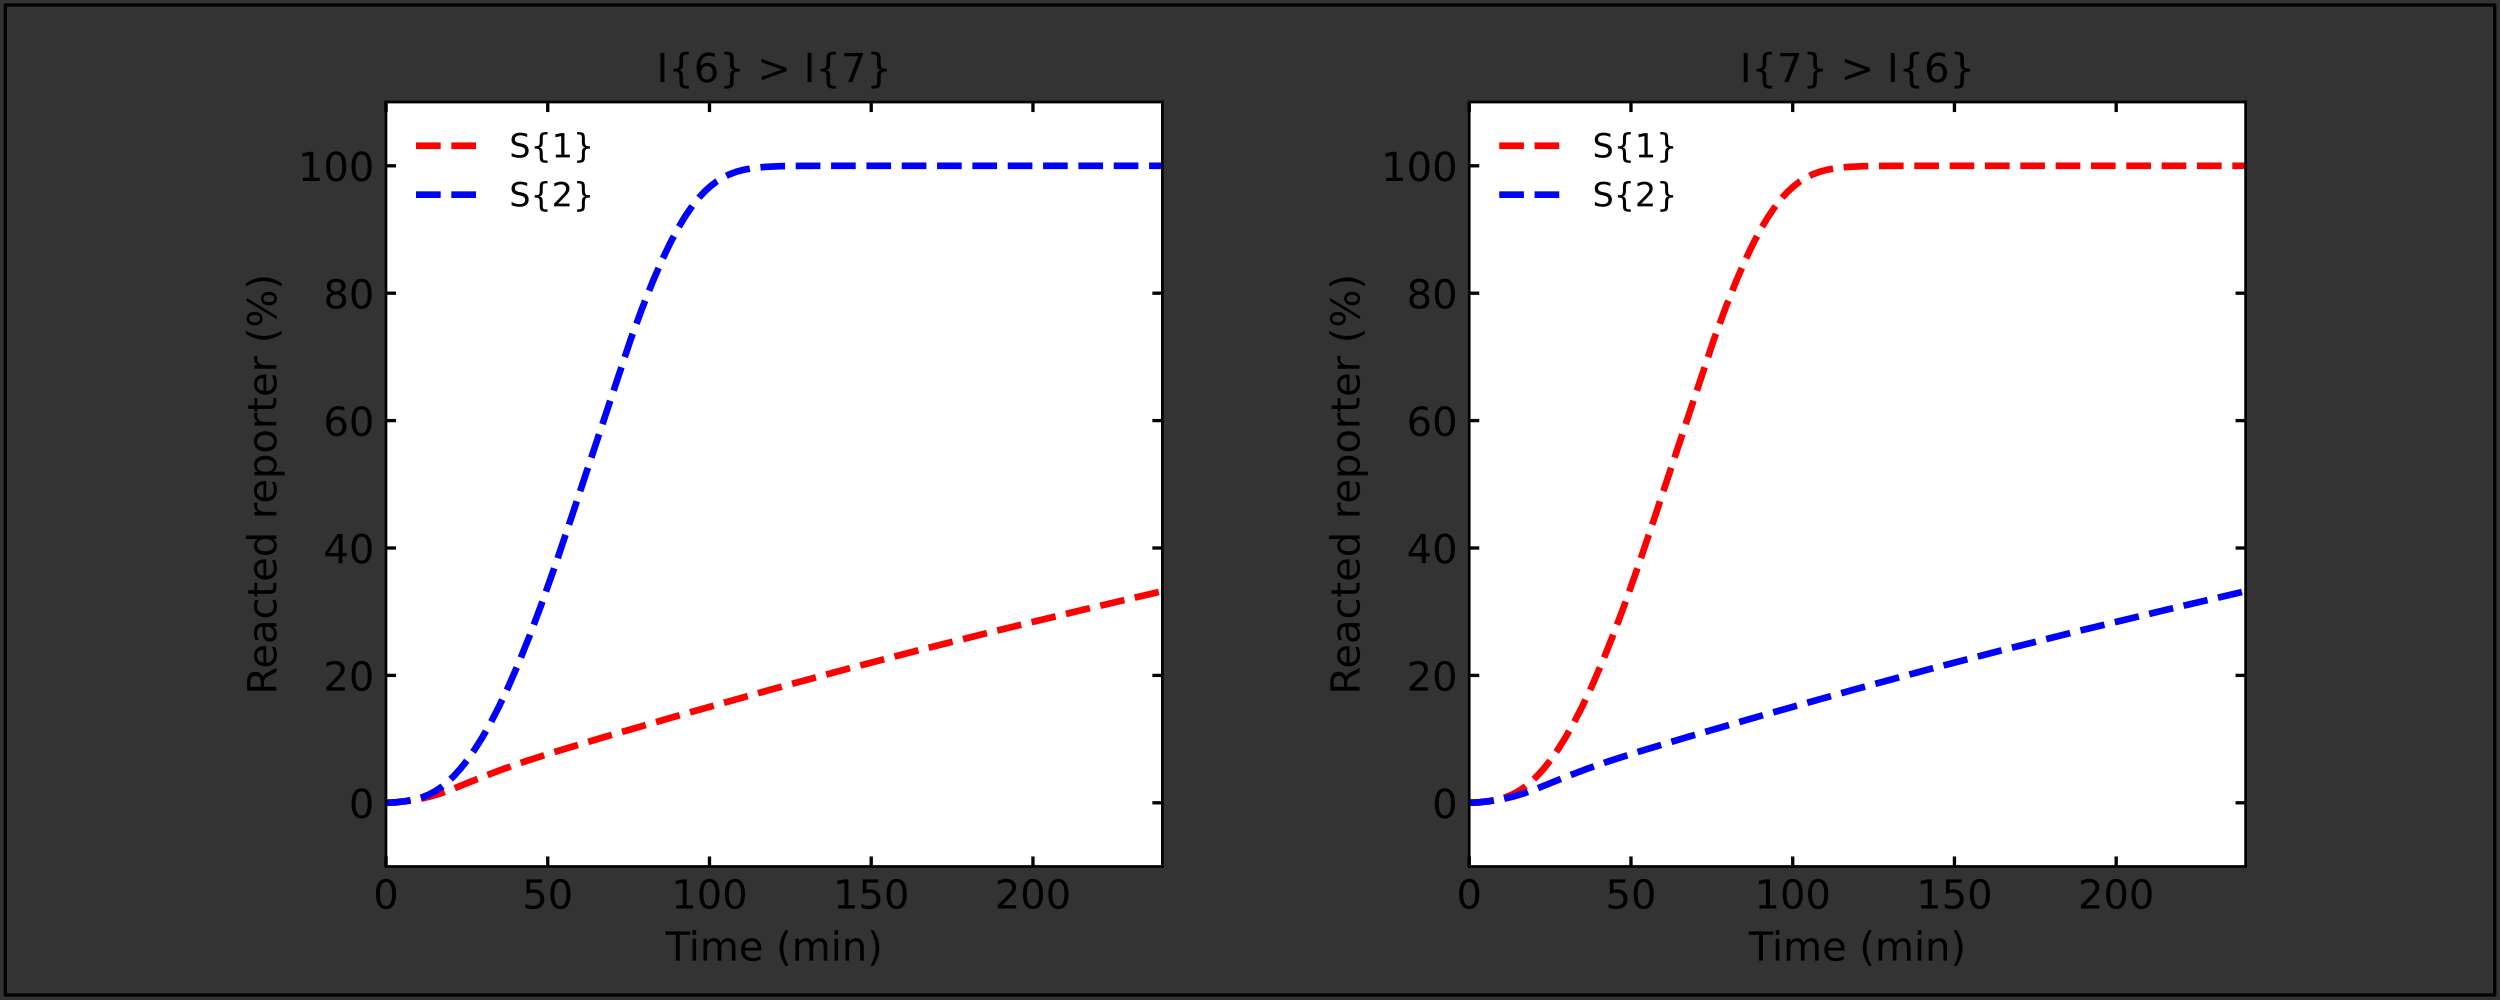 <?xml version="1.0" encoding="UTF-8" standalone="no"?>
<!-- Created with matplotlib (https://matplotlib.org/) -->

<svg
   height="300pt"
   version="1.1"
   viewBox="0 0 750 300"
   width="750pt"
   id="svg4560"
   sodipodi:docname="CG_simulations.svg"
   inkscape:version="1.2.1 (9c6d41e410, 2022-07-14)"
   xmlns:inkscape="http://www.inkscape.org/namespaces/inkscape"
   xmlns:sodipodi="http://sodipodi.sourceforge.net/DTD/sodipodi-0.dtd"
   xmlns:xlink="http://www.w3.org/1999/xlink"
   xmlns="http://www.w3.org/2000/svg"
   xmlns:svg="http://www.w3.org/2000/svg">
  <rect x="0" y="0" width="750" height="300" fill="#333333" stroke="none"/>
  <sodipodi:namedview
     id="namedview4562"
     pagecolor="#ffffff"
     bordercolor="#666666"
     borderopacity="1.0"
     inkscape:showpageshadow="2"
     inkscape:pageopacity="0.0"
     inkscape:pagecheckerboard="0"
     inkscape:deskcolor="#d1d1d1"
     inkscape:document-units="pt"
     showgrid="false"
     inkscape:zoom="0.82953558"
     inkscape:cx="597.92493"
     inkscape:cy="436.38876"
     inkscape:window-width="1920"
     inkscape:window-height="986"
     inkscape:window-x="-11"
     inkscape:window-y="-11"
     inkscape:window-maximized="1"
     inkscape:current-layer="svg4560" />
  <defs
     id="defs3751">
    <style
       type="text/css"
       id="style3749">
*{stroke-linecap:butt;stroke-linejoin:round;}
  </style>
  </defs>
  <g
     id="patch_1" />
  <g
     id="axes_1"
     transform="translate(-57,-48)"
     inkscape:export-filename="CG_simulations.png"
     inkscape:export-xdpi="600"
     inkscape:export-ydpi="600">
    <g
       id="patch_2">
      <path
         d="M 172.8,307.944 H 405.704 V 78.624 H 172.8 Z"
         style="fill:#ffffff"
         id="path3756" />
    </g>
    <g
       id="matplotlib.axis_1">
      <g
         id="xtick_1">
        <g
           id="line2d_1">
          <defs
             id="defs3760">
            <path
               d="M 0,0 V -3"
               id="mee0f368a5d"
               style="stroke:#000000" />
          </defs>
          <g
             id="g3764">
            <use
               style="stroke:#000000"
               x="172.8"
               xlink:href="#mee0f368a5d"
               y="307.944"
               id="use3762" />
          </g>
        </g>
        <g
           id="line2d_2">
          <defs
             id="defs3768">
            <path
               d="M 0,0 V 3"
               id="m95bde0c0a8"
               style="stroke:#000000" />
          </defs>
          <g
             id="g3772">
            <use
               style="stroke:#000000"
               x="172.8"
               xlink:href="#m95bde0c0a8"
               y="78.624"
               id="use3770" />
          </g>
        </g>
        <g
           id="text_1">
          <!-- 0 -->
          <defs
             id="defs3776">
            <path
               d="m 31.781,66.406 q -7.609,0 -11.453,-7.5 Q 16.5,51.422 16.5,36.375 q 0,-14.984 3.828,-22.484 3.844,-7.5 11.453,-7.5 7.672,0 11.5,7.5 3.844,7.5 3.844,22.484 0,15.047 -3.844,22.531 -3.828,7.5 -11.5,7.5 z m 0,7.812 q 12.266,0 18.734,-9.703 6.469,-9.688 6.469,-28.141 0,-18.406 -6.469,-28.109 -6.469,-9.688 -18.734,-9.688 -12.25,0 -18.719,9.688 Q 6.594,17.969 6.594,36.375 q 0,18.453 6.469,28.141 6.469,9.703 18.719,9.703 z"
               id="DejaVuSans-48" />
          </defs>
          <g
             transform="matrix(0.12,0,0,-0.12,168.982,320.562)"
             id="g3780">
            <use
               xlink:href="#DejaVuSans-48"
               id="use3778" />
          </g>
        </g>
      </g>
      <g
         id="xtick_2">
        <g
           id="line2d_3">
          <g
             id="g3786">
            <use
               style="stroke:#000000"
               x="221.322"
               xlink:href="#mee0f368a5d"
               y="307.944"
               id="use3784" />
          </g>
        </g>
        <g
           id="line2d_4">
          <g
             id="g3791">
            <use
               style="stroke:#000000"
               x="221.322"
               xlink:href="#m95bde0c0a8"
               y="78.624"
               id="use3789" />
          </g>
        </g>
        <g
           id="text_2">
          <!-- 50 -->
          <defs
             id="defs3795">
            <path
               d="m 10.797,72.906 h 38.719 v -8.312 h -29.688 V 46.734 q 2.141,0.734 4.281,1.094 2.156,0.359 4.312,0.359 Q 40.625,48.188 47.75,41.5 54.891,34.812 54.891,23.391 54.891,11.625 47.562,5.094 40.234,-1.422 26.906,-1.422 q -4.594,0 -9.359,0.781 -4.75,0.781 -9.828,2.344 V 11.625 q 4.391,-2.391 9.078,-3.562 4.688,-1.172 9.906,-1.172 8.453,0 13.375,4.438 4.938,4.438 4.938,12.062 0,7.609 -4.938,12.047 -4.922,4.453 -13.375,4.453 -3.953,0 -7.891,-0.875 -3.922,-0.875 -8.016,-2.734 z"
               id="DejaVuSans-53" />
          </defs>
          <g
             transform="matrix(0.12,0,0,-0.12,213.687,320.562)"
             id="g3801">
            <use
               xlink:href="#DejaVuSans-53"
               id="use3797" />
            <use
               x="63.623"
               xlink:href="#DejaVuSans-48"
               id="use3799" />
          </g>
        </g>
      </g>
      <g
         id="xtick_3">
        <g
           id="line2d_5">
          <g
             id="g3807">
            <use
               style="stroke:#000000"
               x="269.843"
               xlink:href="#mee0f368a5d"
               y="307.944"
               id="use3805" />
          </g>
        </g>
        <g
           id="line2d_6">
          <g
             id="g3812">
            <use
               style="stroke:#000000"
               x="269.843"
               xlink:href="#m95bde0c0a8"
               y="78.624"
               id="use3810" />
          </g>
        </g>
        <g
           id="text_3">
          <!-- 100 -->
          <defs
             id="defs3816">
            <path
               d="m 12.406,8.297 h 16.109 v 55.625 L 10.984,60.406 v 8.984 l 17.438,3.516 H 38.281 V 8.297 H 54.391 V 0 H 12.406 Z"
               id="DejaVuSans-49" />
          </defs>
          <g
             transform="matrix(0.12,0,0,-0.12,258.391,320.562)"
             id="g3824">
            <use
               xlink:href="#DejaVuSans-49"
               id="use3818" />
            <use
               x="63.623"
               xlink:href="#DejaVuSans-48"
               id="use3820" />
            <use
               x="127.246"
               xlink:href="#DejaVuSans-48"
               id="use3822" />
          </g>
        </g>
      </g>
      <g
         id="xtick_4">
        <g
           id="line2d_7">
          <g
             id="g3830">
            <use
               style="stroke:#000000"
               x="318.365"
               xlink:href="#mee0f368a5d"
               y="307.944"
               id="use3828" />
          </g>
        </g>
        <g
           id="line2d_8">
          <g
             id="g3835">
            <use
               style="stroke:#000000"
               x="318.365"
               xlink:href="#m95bde0c0a8"
               y="78.624"
               id="use3833" />
          </g>
        </g>
        <g
           id="text_4">
          <!-- 150 -->
          <g
             transform="matrix(0.12,0,0,-0.12,306.913,320.562)"
             id="g3844">
            <use
               xlink:href="#DejaVuSans-49"
               id="use3838" />
            <use
               x="63.623"
               xlink:href="#DejaVuSans-53"
               id="use3840" />
            <use
               x="127.246"
               xlink:href="#DejaVuSans-48"
               id="use3842" />
          </g>
        </g>
      </g>
      <g
         id="xtick_5">
        <g
           id="line2d_9">
          <g
             id="g3850">
            <use
               style="stroke:#000000"
               x="366.887"
               xlink:href="#mee0f368a5d"
               y="307.944"
               id="use3848" />
          </g>
        </g>
        <g
           id="line2d_10">
          <g
             id="g3855">
            <use
               style="stroke:#000000"
               x="366.887"
               xlink:href="#m95bde0c0a8"
               y="78.624"
               id="use3853" />
          </g>
        </g>
        <g
           id="text_5">
          <!-- 200 -->
          <defs
             id="defs3859">
            <path
               d="M 19.188,8.297 H 53.609 V 0 H 7.328 v 8.297 q 5.609,5.812 15.297,15.594 9.703,9.797 12.188,12.641 4.734,5.312 6.609,9 1.891,3.688 1.891,7.25 0,5.812 -4.078,9.469 -4.078,3.672 -10.625,3.672 -4.641,0 -9.797,-1.609 -5.141,-1.609 -11,-4.891 v 9.969 Q 13.766,71.781 18.938,73 q 5.188,1.219 9.484,1.219 11.328,0 18.062,-5.672 6.734,-5.656 6.734,-15.125 0,-4.5 -1.688,-8.531 Q 49.859,40.875 45.406,35.406 44.188,33.984 37.641,27.219 31.109,20.453 19.188,8.297 Z"
               id="DejaVuSans-50" />
          </defs>
          <g
             transform="matrix(0.12,0,0,-0.12,355.434,320.562)"
             id="g3867">
            <use
               xlink:href="#DejaVuSans-50"
               id="use3861" />
            <use
               x="63.623"
               xlink:href="#DejaVuSans-48"
               id="use3863" />
            <use
               x="127.246"
               xlink:href="#DejaVuSans-48"
               id="use3865" />
          </g>
        </g>
      </g>
      <g
         id="text_6">
        <!-- Time (min) -->
        <defs
           id="defs3879">
          <path
             d="M -0.297,72.906 H 61.375 v -8.312 H 35.5 V 0 H 25.594 V 64.594 H -0.297 Z"
             id="DejaVuSans-84" />
          <path
             d="M 9.422,54.688 H 18.406 V 0 H 9.422 Z m 0,21.297 H 18.406 V 64.594 H 9.422 Z"
             id="DejaVuSans-105" />
          <path
             d="M 52,44.188 Q 55.375,50.25 60.062,53.125 64.75,56 71.094,56 q 8.547,0 13.188,-5.984 4.641,-5.969 4.641,-17 V 0 h -9.031 v 32.719 q 0,7.859 -2.797,11.656 -2.781,3.812 -8.484,3.812 -6.984,0 -11.047,-4.641 -4.047,-4.625 -4.047,-12.641 V 0 h -9.031 v 32.719 q 0,7.906 -2.781,11.688 -2.781,3.781 -8.594,3.781 -6.891,0 -10.953,-4.656 -4.047,-4.656 -4.047,-12.625 V 0 h -9.031 v 54.688 h 9.031 v -8.5 q 3.078,5.031 7.375,7.422 Q 29.781,56 35.688,56 41.656,56 45.828,52.969 50,49.953 52,44.188 Z"
             id="DejaVuSans-109" />
          <path
             d="m 56.203,29.594 v -4.391 h -41.312 q 0.594,-9.281 5.594,-14.141 5,-4.859 13.938,-4.859 5.172,0 10.031,1.266 4.859,1.266 9.656,3.812 v -8.5 q -4.844,-2.047 -9.922,-3.125 -5.078,-1.078 -10.297,-1.078 -13.094,0 -20.734,7.609 -7.641,7.625 -7.641,20.625 0,13.422 7.25,21.297 Q 20.016,56 32.328,56 q 11.031,0 17.453,-7.109 6.422,-7.094 6.422,-19.297 z m -8.984,2.641 q -0.094,7.359 -4.125,11.75 -4.031,4.406 -10.672,4.406 -7.516,0 -12.031,-4.25 -4.516,-4.25 -5.203,-11.969 z"
             id="DejaVuSans-101" />
          <path
             id="DejaVuSans-32"
             d="" />
          <path
             d="M 31,75.875 Q 24.469,64.656 21.281,53.656 18.109,42.672 18.109,31.391 18.109,20.125 21.312,9.062 24.516,-2 31,-13.188 H 23.188 Q 15.875,-1.703 12.234,9.375 8.594,20.453 8.594,31.391 q 0,10.891 3.609,21.922 3.625,11.047 10.984,22.562 z"
             id="DejaVuSans-40" />
          <path
             d="M 54.891,33.016 V 0 H 45.906 v 32.719 q 0,7.766 -3.031,11.609 -3.031,3.859 -9.078,3.859 -7.281,0 -11.484,-4.641 -4.203,-4.625 -4.203,-12.641 V 0 h -9.031 v 54.688 h 9.031 v -8.5 q 3.234,4.938 7.594,7.375 4.375,2.438 10.094,2.438 9.422,0 14.25,-5.828 4.844,-5.828 4.844,-17.156 z"
             id="DejaVuSans-110" />
          <path
             d="m 8.016,75.875 h 7.812 q 7.312,-11.516 10.953,-22.562 3.641,-11.031 3.641,-21.922 0,-10.938 -3.641,-22.016 -3.641,-11.078 -10.953,-22.562 h -7.812 Q 14.5,-2 17.703,9.062 20.906,20.125 20.906,31.391 q 0,11.281 -3.203,22.266 -3.203,11 -9.688,22.219 z"
             id="DejaVuSans-41" />
        </defs>
        <g
           transform="matrix(0.12,0,0,-0.12,256.669,336.176)"
           id="g3901">
          <use
             xlink:href="#DejaVuSans-84"
             id="use3881" />
          <use
             x="57.959"
             xlink:href="#DejaVuSans-105"
             id="use3883" />
          <use
             x="85.742"
             xlink:href="#DejaVuSans-109"
             id="use3885" />
          <use
             x="183.154"
             xlink:href="#DejaVuSans-101"
             id="use3887" />
          <use
             x="244.678"
             xlink:href="#DejaVuSans-32"
             id="use3889" />
          <use
             x="276.465"
             xlink:href="#DejaVuSans-40"
             id="use3891" />
          <use
             x="315.479"
             xlink:href="#DejaVuSans-109"
             id="use3893" />
          <use
             x="412.891"
             xlink:href="#DejaVuSans-105"
             id="use3895" />
          <use
             x="440.674"
             xlink:href="#DejaVuSans-110"
             id="use3897" />
          <use
             x="504.053"
             xlink:href="#DejaVuSans-41"
             id="use3899" />
        </g>
      </g>
    </g>
    <g
       id="matplotlib.axis_2">
      <g
         id="ytick_1">
        <g
           id="line2d_11">
          <defs
             id="defs3906">
            <path
               d="M 0,0 H 3"
               id="m5702f16446"
               style="stroke:#000000" />
          </defs>
          <g
             id="g3910">
            <use
               style="stroke:#000000"
               x="172.8"
               xlink:href="#m5702f16446"
               y="288.834"
               id="use3908" />
          </g>
        </g>
        <g
           id="line2d_12">
          <defs
             id="defs3914">
            <path
               d="M 0,0 H -3"
               id="mc9dbeb5185"
               style="stroke:#000000" />
          </defs>
          <g
             id="g3918">
            <use
               style="stroke:#000000"
               x="405.704"
               xlink:href="#mc9dbeb5185"
               y="288.834"
               id="use3916" />
          </g>
        </g>
        <g
           id="text_7">
          <!-- 0 -->
          <g
             transform="matrix(0.12,0,0,-0.12,161.665,293.393)"
             id="g3923">
            <use
               xlink:href="#DejaVuSans-48"
               id="use3921" />
          </g>
        </g>
      </g>
      <g
         id="ytick_2">
        <g
           id="line2d_13">
          <g
             id="g3929">
            <use
               style="stroke:#000000"
               x="172.8"
               xlink:href="#m5702f16446"
               y="250.614"
               id="use3927" />
          </g>
        </g>
        <g
           id="line2d_14">
          <g
             id="g3934">
            <use
               style="stroke:#000000"
               x="405.704"
               xlink:href="#mc9dbeb5185"
               y="250.614"
               id="use3932" />
          </g>
        </g>
        <g
           id="text_8">
          <!-- 20 -->
          <g
             transform="matrix(0.12,0,0,-0.12,154.03,255.173)"
             id="g3941">
            <use
               xlink:href="#DejaVuSans-50"
               id="use3937" />
            <use
               x="63.623"
               xlink:href="#DejaVuSans-48"
               id="use3939" />
          </g>
        </g>
      </g>
      <g
         id="ytick_3">
        <g
           id="line2d_15">
          <g
             id="g3947">
            <use
               style="stroke:#000000"
               x="172.8"
               xlink:href="#m5702f16446"
               y="212.394"
               id="use3945" />
          </g>
        </g>
        <g
           id="line2d_16">
          <g
             id="g3952">
            <use
               style="stroke:#000000"
               x="405.704"
               xlink:href="#mc9dbeb5185"
               y="212.394"
               id="use3950" />
          </g>
        </g>
        <g
           id="text_9">
          <!-- 40 -->
          <defs
             id="defs3956">
            <path
               d="M 37.797,64.312 12.891,25.391 h 24.906 z m -2.594,8.594 h 12.406 V 25.391 h 10.406 V 17.188 H 47.609 V 0 h -9.812 V 17.188 H 4.891 v 9.516 z"
               id="DejaVuSans-52" />
          </defs>
          <g
             transform="matrix(0.12,0,0,-0.12,154.03,216.953)"
             id="g3962">
            <use
               xlink:href="#DejaVuSans-52"
               id="use3958" />
            <use
               x="63.623"
               xlink:href="#DejaVuSans-48"
               id="use3960" />
          </g>
        </g>
      </g>
      <g
         id="ytick_4">
        <g
           id="line2d_17">
          <g
             id="g3968">
            <use
               style="stroke:#000000"
               x="172.8"
               xlink:href="#m5702f16446"
               y="174.174"
               id="use3966" />
          </g>
        </g>
        <g
           id="line2d_18">
          <g
             id="g3973">
            <use
               style="stroke:#000000"
               x="405.704"
               xlink:href="#mc9dbeb5185"
               y="174.174"
               id="use3971" />
          </g>
        </g>
        <g
           id="text_10">
          <!-- 60 -->
          <defs
             id="defs3977">
            <path
               d="m 33.016,40.375 q -6.641,0 -10.531,-4.547 -3.875,-4.531 -3.875,-12.438 0,-7.859 3.875,-12.438 3.891,-4.562 10.531,-4.562 6.641,0 10.516,4.562 3.875,4.578 3.875,12.438 0,7.906 -3.875,12.438 Q 39.656,40.375 33.016,40.375 Z M 52.594,71.297 V 62.312 q -3.719,1.75 -7.5,2.672 -3.781,0.938 -7.5,0.938 -9.766,0 -14.922,-6.594 -5.141,-6.594 -5.875,-19.922 2.875,4.25 7.219,6.516 4.359,2.266 9.578,2.266 10.984,0 17.359,-6.672 6.375,-6.656 6.375,-18.125 0,-11.234 -6.641,-18.031 -6.641,-6.781 -17.672,-6.781 -12.656,0 -19.344,9.688 -6.688,9.703 -6.688,28.109 0,17.281 8.203,27.562 8.203,10.281 22.016,10.281 3.719,0 7.5,-0.734 3.781,-0.734 7.891,-2.188 z"
               id="DejaVuSans-54" />
          </defs>
          <g
             transform="matrix(0.12,0,0,-0.12,154.03,178.733)"
             id="g3983">
            <use
               xlink:href="#DejaVuSans-54"
               id="use3979" />
            <use
               x="63.623"
               xlink:href="#DejaVuSans-48"
               id="use3981" />
          </g>
        </g>
      </g>
      <g
         id="ytick_5">
        <g
           id="line2d_19">
          <g
             id="g3989">
            <use
               style="stroke:#000000"
               x="172.8"
               xlink:href="#m5702f16446"
               y="135.954"
               id="use3987" />
          </g>
        </g>
        <g
           id="line2d_20">
          <g
             id="g3994">
            <use
               style="stroke:#000000"
               x="405.704"
               xlink:href="#mc9dbeb5185"
               y="135.954"
               id="use3992" />
          </g>
        </g>
        <g
           id="text_11">
          <!-- 80 -->
          <defs
             id="defs3998">
            <path
               d="m 31.781,34.625 q -7.031,0 -11.062,-3.766 -4.016,-3.766 -4.016,-10.344 0,-6.594 4.016,-10.359 4.031,-3.766 11.062,-3.766 7.031,0 11.078,3.781 4.062,3.797 4.062,10.344 0,6.578 -4.031,10.344 Q 38.875,34.625 31.781,34.625 Z m -9.859,4.188 Q 15.578,40.375 12.031,44.719 8.5,49.078 8.5,55.328 q 0,8.734 6.219,13.812 6.234,5.078 17.062,5.078 10.891,0 17.094,-5.078 6.203,-5.078 6.203,-13.812 0,-6.25 -3.547,-10.609 Q 48,40.375 41.703,38.812 q 7.125,-1.656 11.094,-6.5 3.984,-4.828 3.984,-11.797 0,-10.609 -6.469,-16.281 -6.469,-5.656 -18.531,-5.656 -12.047,0 -18.531,5.656 -6.469,5.672 -6.469,16.281 0,6.969 4,11.797 4.016,4.844 11.141,6.5 z M 18.312,54.391 q 0,-5.656 3.531,-8.828 3.547,-3.172 9.938,-3.172 6.359,0 9.938,3.172 3.594,3.172 3.594,8.828 0,5.672 -3.594,8.844 -3.578,3.172 -9.938,3.172 -6.391,0 -9.938,-3.172 Q 18.312,60.062 18.312,54.391 Z"
               id="DejaVuSans-56" />
          </defs>
          <g
             transform="matrix(0.12,0,0,-0.12,154.03,140.513)"
             id="g4004">
            <use
               xlink:href="#DejaVuSans-56"
               id="use4000" />
            <use
               x="63.623"
               xlink:href="#DejaVuSans-48"
               id="use4002" />
          </g>
        </g>
      </g>
      <g
         id="ytick_6">
        <g
           id="line2d_21">
          <g
             id="g4010">
            <use
               style="stroke:#000000"
               x="172.8"
               xlink:href="#m5702f16446"
               y="97.734"
               id="use4008" />
          </g>
        </g>
        <g
           id="line2d_22">
          <g
             id="g4015">
            <use
               style="stroke:#000000"
               x="405.704"
               xlink:href="#mc9dbeb5185"
               y="97.734"
               id="use4013" />
          </g>
        </g>
        <g
           id="text_12">
          <!-- 100 -->
          <g
             transform="matrix(0.12,0,0,-0.12,146.395,102.293)"
             id="g4024">
            <use
               xlink:href="#DejaVuSans-49"
               id="use4018" />
            <use
               x="63.623"
               xlink:href="#DejaVuSans-48"
               id="use4020" />
            <use
               x="127.246"
               xlink:href="#DejaVuSans-48"
               id="use4022" />
          </g>
        </g>
      </g>
      <g
         id="text_13">
        <!-- Reacted reporter (%) -->
        <defs
           id="defs4037">
          <path
             d="m 44.391,34.188 q 3.172,-1.078 6.172,-4.594 3,-3.516 6.031,-9.672 L 66.609,0 H 56 l -9.312,18.703 q -3.625,7.328 -7.016,9.719 -3.391,2.391 -9.25,2.391 h -10.75 V 0 H 9.812 v 72.906 h 22.266 q 12.5,0 18.656,-5.234 6.156,-5.219 6.156,-15.766 0,-6.891 -3.203,-11.438 -3.203,-4.531 -9.297,-6.281 z m -24.719,30.609 v -25.875 h 12.406 q 7.125,0 10.766,3.297 3.641,3.297 3.641,9.688 0,6.391 -3.641,9.641 -3.641,3.25 -10.766,3.25 z"
             id="DejaVuSans-82" />
          <path
             d="m 34.281,27.484 q -10.891,0 -15.094,-2.484 -4.203,-2.484 -4.203,-8.5 0,-4.781 3.156,-7.594 3.156,-2.797 8.562,-2.797 7.484,0 12,5.297 4.516,5.297 4.516,14.078 v 2 z m 17.922,3.719 V 0 H 43.219 v 8.297 q -3.078,-4.969 -7.672,-7.344 -4.594,-2.375 -11.234,-2.375 -8.391,0 -13.359,4.719 Q 6,8.016 6,15.922 q 0,9.219 6.172,13.906 6.188,4.688 18.438,4.688 H 43.219 v 0.891 q 0,6.203 -4.078,9.594 -4.078,3.391 -11.453,3.391 -4.688,0 -9.141,-1.125 -4.438,-1.125 -8.531,-3.375 v 8.312 q 4.922,1.906 9.562,2.844 Q 24.219,56 28.609,56 q 11.875,0 17.734,-6.156 5.859,-6.141 5.859,-18.641 z"
             id="DejaVuSans-97" />
          <path
             d="M 48.781,52.594 V 44.188 q -3.812,2.109 -7.641,3.156 -3.828,1.047 -7.734,1.047 -8.75,0 -13.594,-5.547 -4.828,-5.531 -4.828,-15.547 0,-10.016 4.828,-15.562 4.844,-5.531 13.594,-5.531 3.906,0 7.734,1.047 3.828,1.047 7.641,3.156 v -8.312 q -3.766,-1.75 -7.797,-2.625 -4.016,-0.891 -8.562,-0.891 -12.359,0 -19.641,7.766 -7.266,7.766 -7.266,20.953 0,13.375 7.344,21.031 Q 20.219,56 33.016,56 q 4.141,0 8.094,-0.859 3.953,-0.844 7.672,-2.547 z"
             id="DejaVuSans-99" />
          <path
             d="M 18.312,70.219 V 54.688 h 18.5 v -6.984 h -18.5 v -29.688 q 0,-6.688 1.828,-8.594 1.828,-1.906 7.453,-1.906 H 36.812 V 0 H 27.594 Q 17.188,0 13.234,3.875 9.281,7.766 9.281,18.016 v 29.688 H 2.688 V 54.688 h 6.594 v 15.531 z"
             id="DejaVuSans-116" />
          <path
             d="m 45.406,46.391 v 29.594 h 8.984 V 0 H 45.406 v 8.203 q -2.828,-4.875 -7.156,-7.25 -4.312,-2.375 -10.375,-2.375 -9.906,0 -16.141,7.906 -6.219,7.922 -6.219,20.812 0,12.891 6.219,20.797 Q 17.969,56 27.875,56 q 6.062,0 10.375,-2.375 4.328,-2.359 7.156,-7.234 z M 14.797,27.297 q 0,-9.906 4.078,-15.547 4.078,-5.641 11.203,-5.641 7.125,0 11.219,5.641 4.109,5.641 4.109,15.547 0,9.906 -4.109,15.547 -4.094,5.641 -11.219,5.641 -7.125,0 -11.203,-5.641 -4.078,-5.641 -4.078,-15.547 z"
             id="DejaVuSans-100" />
          <path
             d="m 41.109,46.297 q -1.516,0.875 -3.297,1.281 Q 36.031,48 33.891,48 26.266,48 22.188,43.047 18.109,38.094 18.109,28.812 V 0 h -9.031 v 54.688 h 9.031 v -8.5 q 2.844,4.984 7.375,7.391 Q 30.031,56 36.531,56 q 0.922,0 2.047,-0.125 1.125,-0.109 2.484,-0.359 z"
             id="DejaVuSans-114" />
          <path
             d="m 18.109,8.203 v -29 H 9.078 V 54.688 h 9.031 v -8.297 q 2.844,4.875 7.156,7.234 Q 29.594,56 35.594,56 q 9.969,0 16.188,-7.906 6.234,-7.906 6.234,-20.797 0,-12.891 -6.234,-20.812 -6.219,-7.906 -16.188,-7.906 -6,0 -10.328,2.375 -4.312,2.375 -7.156,7.25 z M 48.688,27.297 q 0,9.906 -4.078,15.547 -4.078,5.641 -11.203,5.641 -7.141,0 -11.219,-5.641 -4.078,-5.641 -4.078,-15.547 0,-9.906 4.078,-15.547 4.078,-5.641 11.219,-5.641 7.125,0 11.203,5.641 4.078,5.641 4.078,15.547 z"
             id="DejaVuSans-112" />
          <path
             d="m 30.609,48.391 q -7.219,0 -11.422,-5.641 -4.203,-5.641 -4.203,-15.453 0,-9.812 4.172,-15.453 4.188,-5.641 11.453,-5.641 7.188,0 11.375,5.656 4.203,5.672 4.203,15.438 0,9.719 -4.203,15.406 -4.188,5.688 -11.375,5.688 z m 0,7.609 q 11.719,0 18.406,-7.625 6.703,-7.609 6.703,-21.078 0,-13.422 -6.703,-21.078 -6.688,-7.641 -18.406,-7.641 -11.766,0 -18.438,7.641 -6.656,7.656 -6.656,21.078 0,13.469 6.656,21.078 Q 18.844,56 30.609,56 Z"
             id="DejaVuSans-111" />
          <path
             d="m 72.703,32.078 q -4.25,0 -6.672,-3.609 -2.406,-3.609 -2.406,-10.062 0,-6.344 2.406,-9.984 2.422,-3.641 6.672,-3.641 4.156,0 6.562,3.641 2.422,3.641 2.422,9.984 0,6.406 -2.422,10.031 -2.406,3.641 -6.562,3.641 z m 0,6.203 q 7.719,0 12.25,-5.375 Q 89.5,27.547 89.5,18.406 q 0,-9.125 -4.562,-14.484 -4.562,-5.344 -12.234,-5.344 -7.812,0 -12.359,5.344 -4.531,5.359 -4.531,14.484 0,9.188 4.562,14.531 4.562,5.344 12.328,5.344 z M 22.312,68.016 q -4.203,0 -6.625,-3.641 -2.406,-3.625 -2.406,-9.984 0,-6.438 2.391,-10.062 2.391,-3.609 6.641,-3.609 4.25,0 6.656,3.609 2.422,3.625 2.422,10.062 0,6.297 -2.438,9.953 -2.438,3.672 -6.641,3.672 z m 44.094,6.203 h 7.812 L 28.609,-1.422 h -7.812 z m -44.094,0 q 7.719,0 12.297,-5.344 4.594,-5.344 4.594,-14.484 0,-9.219 -4.562,-14.547 -4.562,-5.328 -12.328,-5.328 -7.766,0 -12.281,5.344 -4.516,5.359 -4.516,14.531 0,9.094 4.531,14.453 4.547,5.375 12.266,5.375 z"
             id="DejaVuSans-37" />
        </defs>
        <g
           transform="matrix(0,-0.12,-0.12,0,139.899,256.382)"
           id="g4079">
          <use
             xlink:href="#DejaVuSans-82"
             id="use4039" />
          <use
             x="64.982"
             xlink:href="#DejaVuSans-101"
             id="use4041" />
          <use
             x="126.506"
             xlink:href="#DejaVuSans-97"
             id="use4043" />
          <use
             x="187.785"
             xlink:href="#DejaVuSans-99"
             id="use4045" />
          <use
             x="242.766"
             xlink:href="#DejaVuSans-116"
             id="use4047" />
          <use
             x="281.975"
             xlink:href="#DejaVuSans-101"
             id="use4049" />
          <use
             x="343.498"
             xlink:href="#DejaVuSans-100"
             id="use4051" />
          <use
             x="406.975"
             xlink:href="#DejaVuSans-32"
             id="use4053" />
          <use
             x="438.762"
             xlink:href="#DejaVuSans-114"
             id="use4055" />
          <use
             x="477.625"
             xlink:href="#DejaVuSans-101"
             id="use4057" />
          <use
             x="539.148"
             xlink:href="#DejaVuSans-112"
             id="use4059" />
          <use
             x="602.625"
             xlink:href="#DejaVuSans-111"
             id="use4061" />
          <use
             x="663.807"
             xlink:href="#DejaVuSans-114"
             id="use4063" />
          <use
             x="704.92"
             xlink:href="#DejaVuSans-116"
             id="use4065" />
          <use
             x="744.129"
             xlink:href="#DejaVuSans-101"
             id="use4067" />
          <use
             x="805.652"
             xlink:href="#DejaVuSans-114"
             id="use4069" />
          <use
             x="846.766"
             xlink:href="#DejaVuSans-32"
             id="use4071" />
          <use
             x="878.553"
             xlink:href="#DejaVuSans-40"
             id="use4073" />
          <use
             x="917.566"
             xlink:href="#DejaVuSans-37"
             id="use4075" />
          <use
             x="1012.586"
             xlink:href="#DejaVuSans-41"
             id="use4077" />
        </g>
      </g>
    </g>
    <g
       id="line2d_23">
      <path
         clip-path="url(#p72e9bdda36)"
         d="m 172.8,288.834 2.795,-0.128 3.843,-0.429 3.494,-0.589 3.144,-0.737 3.144,-0.953 3.843,-1.406 8.734,-3.543 6.288,-2.393 6.987,-2.417 9.083,-2.892 13.974,-4.198 21.66,-6.262 28.647,-8.062 22.359,-6.068 22.009,-5.741 23.407,-5.873 26.202,-6.336 23.407,-5.479 v 0"
         style="fill:none;stroke:#ff0000;stroke-width:2;stroke-dasharray:7.4, 3.2;stroke-dashoffset:0"
         id="path4083" />
    </g>
    <g
       id="line2d_24">
      <path
         clip-path="url(#p72e9bdda36)"
         d="m 172.8,288.834 2.795,-0.129 3.144,-0.361 2.795,-0.539 2.096,-0.612 2.096,-0.855 1.747,-0.933 1.747,-1.153 1.747,-1.385 2.096,-1.974 2.096,-2.316 2.096,-2.654 2.096,-2.987 2.445,-3.893 2.446,-4.324 2.445,-4.742 2.795,-5.912 3.144,-7.238 3.144,-7.814 3.494,-9.273 4.192,-11.815 4.891,-14.485 17.817,-53.521 3.494,-9.489 3.144,-7.927 2.795,-6.454 2.445,-5.114 2.446,-4.604 2.096,-3.489 2.096,-3.035 2.096,-2.622 1.747,-1.865 1.747,-1.572 1.747,-1.338 1.747,-1.096 2.096,-1.027 2.096,-0.783 2.096,-0.564 2.795,-0.501 3.494,-0.362 4.891,-0.237 7.686,-0.093 33.538,-0.013 73.365,10e-7 v 0"
         style="fill:none;stroke:#0000ff;stroke-width:2;stroke-dasharray:7.4, 3.2;stroke-dashoffset:0"
         id="path4086" />
    </g>
    <g
       id="patch_3">
      <path
         d="M 172.8,307.944 V 78.624"
         style="fill:none;stroke:#000000;stroke-width:0.8;stroke-linecap:square;stroke-linejoin:miter"
         id="path4089" />
    </g>
    <g
       id="patch_4">
      <path
         d="M 405.704,307.944 V 78.624"
         style="fill:none;stroke:#000000;stroke-width:0.8;stroke-linecap:square;stroke-linejoin:miter"
         id="path4092" />
    </g>
    <g
       id="patch_5">
      <path
         d="M 172.8,307.944 H 405.704"
         style="fill:none;stroke:#000000;stroke-width:0.8;stroke-linecap:square;stroke-linejoin:miter"
         id="path4095" />
    </g>
    <g
       id="patch_6">
      <path
         d="M 172.8,78.624 H 405.704"
         style="fill:none;stroke:#000000;stroke-width:0.8;stroke-linecap:square;stroke-linejoin:miter"
         id="path4098" />
    </g>
    <g
       id="text_14">
      <!-- I{6} &gt; I{7} -->
      <defs
         id="defs4106">
        <path
           d="m 9.812,72.906 h 9.859 V 0 H 9.812 Z"
           id="DejaVuSans-73" />
        <path
           d="m 51.125,-9.281 v -7.031 h -3.031 q -12.156,0 -16.281,3.625 -4.125,3.609 -4.125,14.391 V 13.375 q 0,7.375 -2.641,10.203 -2.641,2.844 -9.562,2.844 H 12.5 v 6.984 h 2.984 q 6.984,0 9.594,2.797 2.609,2.812 2.609,10.094 v 11.719 q 0,10.781 4.125,14.375 4.125,3.594 16.281,3.594 H 51.125 V 69 h -3.328 q -6.875,0 -8.984,-2.156 -2.094,-2.141 -2.094,-9.031 V 45.703 Q 36.719,38.031 34.5,34.562 32.281,31.109 26.906,29.891 32.328,28.562 34.516,25.094 36.719,21.625 36.719,14.016 V 1.906 q 0,-6.891 2.094,-9.031 2.109,-2.156 8.984,-2.156 z"
           id="DejaVuSans-123" />
        <path
           d="m 12.5,-9.281 h 3.422 q 6.828,0 8.906,2.109 2.078,2.094 2.078,9.078 v 12.109 q 0,7.609 2.188,11.078 2.203,3.469 7.625,4.797 -5.422,1.219 -7.625,4.672 -2.188,3.469 -2.188,11.141 V 57.812 q 0,6.938 -2.078,9.062 Q 22.75,69 15.922,69 H 12.5 v 6.984 h 3.078 q 12.156,0 16.234,-3.594 4.078,-3.594 4.078,-14.375 v -11.719 q 0,-7.281 2.625,-10.094 Q 41.156,33.406 48.094,33.406 H 51.125 v -6.984 h -3.031 q -6.938,0 -9.578,-2.844 Q 35.891,20.75 35.891,13.375 V 1.703 q 0,-10.781 -4.078,-14.391 -4.078,-3.625 -16.234,-3.625 H 12.5 Z"
           id="DejaVuSans-125" />
        <path
           d="m 10.594,49.219 v 8.891 L 73.188,35.406 V 27.297 L 10.594,4.594 v 8.891 l 50.297,17.812 z"
           id="DejaVuSans-62" />
        <path
           d="m 8.203,72.906 h 46.875 V 68.703 L 28.609,0 H 18.312 L 43.219,64.594 H 8.203 Z"
           id="DejaVuSans-55" />
      </defs>
      <g
         transform="matrix(0.12,0,0,-0.12,253.966,72.624)"
         id="g4130">
        <use
           xlink:href="#DejaVuSans-73"
           id="use4108" />
        <use
           x="29.492"
           xlink:href="#DejaVuSans-123"
           id="use4110" />
        <use
           x="93.115"
           xlink:href="#DejaVuSans-54"
           id="use4112" />
        <use
           x="156.738"
           xlink:href="#DejaVuSans-125"
           id="use4114" />
        <use
           x="220.361"
           xlink:href="#DejaVuSans-32"
           id="use4116" />
        <use
           x="252.148"
           xlink:href="#DejaVuSans-62"
           id="use4118" />
        <use
           x="335.938"
           xlink:href="#DejaVuSans-32"
           id="use4120" />
        <use
           x="367.725"
           xlink:href="#DejaVuSans-73"
           id="use4122" />
        <use
           x="397.217"
           xlink:href="#DejaVuSans-123"
           id="use4124" />
        <use
           x="460.84"
           xlink:href="#DejaVuSans-55"
           id="use4126" />
        <use
           x="524.463"
           xlink:href="#DejaVuSans-125"
           id="use4128" />
      </g>
    </g>
    <g
       id="legend_1">
      <g
         id="line2d_25">
        <path
           d="m 181.8,91.722 h 20"
           style="fill:none;stroke:#ff0000;stroke-width:2;stroke-dasharray:7.4, 3.2;stroke-dashoffset:0"
           id="path4133" />
      </g>
      <g
         id="line2d_26" />
      <g
         id="text_15">
        <!-- S{1} -->
        <defs
           id="defs4138">
          <path
             d="m 53.516,70.516 v -9.625 q -5.609,2.688 -10.594,4 -4.984,1.328 -9.625,1.328 -8.047,0 -12.422,-3.125 -4.375,-3.125 -4.375,-8.891 0,-4.844 2.906,-7.312 2.906,-2.453 11.016,-3.969 L 36.375,41.703 Q 47.406,39.594 52.656,34.297 57.906,29 57.906,20.125 q 0,-10.609 -7.109,-16.078 -7.094,-5.469 -20.812,-5.469 -5.172,0 -11.016,1.172 Q 13.141,0.922 6.891,3.219 V 13.375 q 6,-3.359 11.766,-5.078 5.766,-1.703 11.328,-1.703 8.438,0 13.031,3.312 4.594,3.328 4.594,9.484 0,5.359 -3.297,8.391 Q 41.016,30.812 33.5,32.328 L 27.484,33.5 q -11.031,2.188 -15.969,6.875 -4.922,4.688 -4.922,13.047 0,9.672 6.812,15.234 6.812,5.562 18.766,5.562 5.141,0 10.453,-0.938 5.328,-0.922 10.891,-2.766 z"
             id="DejaVuSans-83" />
        </defs>
        <g
           transform="matrix(0.1,0,0,-0.1,209.8,95.222)"
           id="g4148">
          <use
             xlink:href="#DejaVuSans-83"
             id="use4140" />
          <use
             x="63.477"
             xlink:href="#DejaVuSans-123"
             id="use4142" />
          <use
             x="127.1"
             xlink:href="#DejaVuSans-49"
             id="use4144" />
          <use
             x="190.723"
             xlink:href="#DejaVuSans-125"
             id="use4146" />
        </g>
      </g>
      <g
         id="line2d_27">
        <path
           d="m 181.8,106.401 h 20"
           style="fill:none;stroke:#0000ff;stroke-width:2;stroke-dasharray:7.4, 3.2;stroke-dashoffset:0"
           id="path4151" />
      </g>
      <g
         id="line2d_28" />
      <g
         id="text_16">
        <!-- S{2} -->
        <g
           transform="matrix(0.1,0,0,-0.1,209.8,109.901)"
           id="g4163">
          <use
             xlink:href="#DejaVuSans-83"
             id="use4155" />
          <use
             x="63.477"
             xlink:href="#DejaVuSans-123"
             id="use4157" />
          <use
             x="127.1"
             xlink:href="#DejaVuSans-50"
             id="use4159" />
          <use
             x="190.723"
             xlink:href="#DejaVuSans-125"
             id="use4161" />
        </g>
      </g>
    </g>
  </g>
  <g
     id="axes_2"
     transform="translate(-291,-48)">
    <g
       id="patch_7">
      <path
         d="M 731.77,307.944 H 964.675 V 78.624 H 731.77 Z"
         style="fill:#ffffff"
         id="path4168" />
    </g>
    <g
       id="matplotlib.axis_3">
      <g
         id="xtick_6">
        <g
           id="line2d_29">
          <g
             id="g4173">
            <use
               style="stroke:#000000"
               x="731.77"
               xlink:href="#mee0f368a5d"
               y="307.944"
               id="use4171" />
          </g>
        </g>
        <g
           id="line2d_30">
          <g
             id="g4178">
            <use
               style="stroke:#000000"
               x="731.77"
               xlink:href="#m95bde0c0a8"
               y="78.624"
               id="use4176" />
          </g>
        </g>
        <g
           id="text_17">
          <!-- 0 -->
          <g
             transform="matrix(0.12,0,0,-0.12,727.953,320.562)"
             id="g4183">
            <use
               xlink:href="#DejaVuSans-48"
               id="use4181" />
          </g>
        </g>
      </g>
      <g
         id="xtick_7">
        <g
           id="line2d_31">
          <g
             id="g4189">
            <use
               style="stroke:#000000"
               x="780.292"
               xlink:href="#mee0f368a5d"
               y="307.944"
               id="use4187" />
          </g>
        </g>
        <g
           id="line2d_32">
          <g
             id="g4194">
            <use
               style="stroke:#000000"
               x="780.292"
               xlink:href="#m95bde0c0a8"
               y="78.624"
               id="use4192" />
          </g>
        </g>
        <g
           id="text_18">
          <!-- 50 -->
          <g
             transform="matrix(0.12,0,0,-0.12,772.657,320.562)"
             id="g4201">
            <use
               xlink:href="#DejaVuSans-53"
               id="use4197" />
            <use
               x="63.623"
               xlink:href="#DejaVuSans-48"
               id="use4199" />
          </g>
        </g>
      </g>
      <g
         id="xtick_8">
        <g
           id="line2d_33">
          <g
             id="g4207">
            <use
               style="stroke:#000000"
               x="828.814"
               xlink:href="#mee0f368a5d"
               y="307.944"
               id="use4205" />
          </g>
        </g>
        <g
           id="line2d_34">
          <g
             id="g4212">
            <use
               style="stroke:#000000"
               x="828.814"
               xlink:href="#m95bde0c0a8"
               y="78.624"
               id="use4210" />
          </g>
        </g>
        <g
           id="text_19">
          <!-- 100 -->
          <g
             transform="matrix(0.12,0,0,-0.12,817.361,320.562)"
             id="g4221">
            <use
               xlink:href="#DejaVuSans-49"
               id="use4215" />
            <use
               x="63.623"
               xlink:href="#DejaVuSans-48"
               id="use4217" />
            <use
               x="127.246"
               xlink:href="#DejaVuSans-48"
               id="use4219" />
          </g>
        </g>
      </g>
      <g
         id="xtick_9">
        <g
           id="line2d_35">
          <g
             id="g4227">
            <use
               style="stroke:#000000"
               x="877.336"
               xlink:href="#mee0f368a5d"
               y="307.944"
               id="use4225" />
          </g>
        </g>
        <g
           id="line2d_36">
          <g
             id="g4232">
            <use
               style="stroke:#000000"
               x="877.336"
               xlink:href="#m95bde0c0a8"
               y="78.624"
               id="use4230" />
          </g>
        </g>
        <g
           id="text_20">
          <!-- 150 -->
          <g
             transform="matrix(0.12,0,0,-0.12,865.883,320.562)"
             id="g4241">
            <use
               xlink:href="#DejaVuSans-49"
               id="use4235" />
            <use
               x="63.623"
               xlink:href="#DejaVuSans-53"
               id="use4237" />
            <use
               x="127.246"
               xlink:href="#DejaVuSans-48"
               id="use4239" />
          </g>
        </g>
      </g>
      <g
         id="xtick_10">
        <g
           id="line2d_37">
          <g
             id="g4247">
            <use
               style="stroke:#000000"
               x="925.857"
               xlink:href="#mee0f368a5d"
               y="307.944"
               id="use4245" />
          </g>
        </g>
        <g
           id="line2d_38">
          <g
             id="g4252">
            <use
               style="stroke:#000000"
               x="925.857"
               xlink:href="#m95bde0c0a8"
               y="78.624"
               id="use4250" />
          </g>
        </g>
        <g
           id="text_21">
          <!-- 200 -->
          <g
             transform="matrix(0.12,0,0,-0.12,914.405,320.562)"
             id="g4261">
            <use
               xlink:href="#DejaVuSans-50"
               id="use4255" />
            <use
               x="63.623"
               xlink:href="#DejaVuSans-48"
               id="use4257" />
            <use
               x="127.246"
               xlink:href="#DejaVuSans-48"
               id="use4259" />
          </g>
        </g>
      </g>
      <g
         id="text_22">
        <!-- Time (min) -->
        <g
           transform="matrix(0.12,0,0,-0.12,815.64,336.176)"
           id="g4285">
          <use
             xlink:href="#DejaVuSans-84"
             id="use4265" />
          <use
             x="57.959"
             xlink:href="#DejaVuSans-105"
             id="use4267" />
          <use
             x="85.742"
             xlink:href="#DejaVuSans-109"
             id="use4269" />
          <use
             x="183.154"
             xlink:href="#DejaVuSans-101"
             id="use4271" />
          <use
             x="244.678"
             xlink:href="#DejaVuSans-32"
             id="use4273" />
          <use
             x="276.465"
             xlink:href="#DejaVuSans-40"
             id="use4275" />
          <use
             x="315.479"
             xlink:href="#DejaVuSans-109"
             id="use4277" />
          <use
             x="412.891"
             xlink:href="#DejaVuSans-105"
             id="use4279" />
          <use
             x="440.674"
             xlink:href="#DejaVuSans-110"
             id="use4281" />
          <use
             x="504.053"
             xlink:href="#DejaVuSans-41"
             id="use4283" />
        </g>
      </g>
    </g>
    <g
       id="matplotlib.axis_4">
      <g
         id="ytick_7">
        <g
           id="line2d_39">
          <g
             id="g4291">
            <use
               style="stroke:#000000"
               x="731.77"
               xlink:href="#m5702f16446"
               y="288.834"
               id="use4289" />
          </g>
        </g>
        <g
           id="line2d_40">
          <g
             id="g4296">
            <use
               style="stroke:#000000"
               x="964.675"
               xlink:href="#mc9dbeb5185"
               y="288.834"
               id="use4294" />
          </g>
        </g>
        <g
           id="text_23">
          <!-- 0 -->
          <g
             transform="matrix(0.12,0,0,-0.12,720.635,293.393)"
             id="g4301">
            <use
               xlink:href="#DejaVuSans-48"
               id="use4299" />
          </g>
        </g>
      </g>
      <g
         id="ytick_8">
        <g
           id="line2d_41">
          <g
             id="g4307">
            <use
               style="stroke:#000000"
               x="731.77"
               xlink:href="#m5702f16446"
               y="250.614"
               id="use4305" />
          </g>
        </g>
        <g
           id="line2d_42">
          <g
             id="g4312">
            <use
               style="stroke:#000000"
               x="964.675"
               xlink:href="#mc9dbeb5185"
               y="250.614"
               id="use4310" />
          </g>
        </g>
        <g
           id="text_24">
          <!-- 20 -->
          <g
             transform="matrix(0.12,0,0,-0.12,713,255.173)"
             id="g4319">
            <use
               xlink:href="#DejaVuSans-50"
               id="use4315" />
            <use
               x="63.623"
               xlink:href="#DejaVuSans-48"
               id="use4317" />
          </g>
        </g>
      </g>
      <g
         id="ytick_9">
        <g
           id="line2d_43">
          <g
             id="g4325">
            <use
               style="stroke:#000000"
               x="731.77"
               xlink:href="#m5702f16446"
               y="212.394"
               id="use4323" />
          </g>
        </g>
        <g
           id="line2d_44">
          <g
             id="g4330">
            <use
               style="stroke:#000000"
               x="964.675"
               xlink:href="#mc9dbeb5185"
               y="212.394"
               id="use4328" />
          </g>
        </g>
        <g
           id="text_25">
          <!-- 40 -->
          <g
             transform="matrix(0.12,0,0,-0.12,713,216.953)"
             id="g4337">
            <use
               xlink:href="#DejaVuSans-52"
               id="use4333" />
            <use
               x="63.623"
               xlink:href="#DejaVuSans-48"
               id="use4335" />
          </g>
        </g>
      </g>
      <g
         id="ytick_10">
        <g
           id="line2d_45">
          <g
             id="g4343">
            <use
               style="stroke:#000000"
               x="731.77"
               xlink:href="#m5702f16446"
               y="174.174"
               id="use4341" />
          </g>
        </g>
        <g
           id="line2d_46">
          <g
             id="g4348">
            <use
               style="stroke:#000000"
               x="964.675"
               xlink:href="#mc9dbeb5185"
               y="174.174"
               id="use4346" />
          </g>
        </g>
        <g
           id="text_26">
          <!-- 60 -->
          <g
             transform="matrix(0.12,0,0,-0.12,713,178.733)"
             id="g4355">
            <use
               xlink:href="#DejaVuSans-54"
               id="use4351" />
            <use
               x="63.623"
               xlink:href="#DejaVuSans-48"
               id="use4353" />
          </g>
        </g>
      </g>
      <g
         id="ytick_11">
        <g
           id="line2d_47">
          <g
             id="g4361">
            <use
               style="stroke:#000000"
               x="731.77"
               xlink:href="#m5702f16446"
               y="135.954"
               id="use4359" />
          </g>
        </g>
        <g
           id="line2d_48">
          <g
             id="g4366">
            <use
               style="stroke:#000000"
               x="964.675"
               xlink:href="#mc9dbeb5185"
               y="135.954"
               id="use4364" />
          </g>
        </g>
        <g
           id="text_27">
          <!-- 80 -->
          <g
             transform="matrix(0.12,0,0,-0.12,713,140.513)"
             id="g4373">
            <use
               xlink:href="#DejaVuSans-56"
               id="use4369" />
            <use
               x="63.623"
               xlink:href="#DejaVuSans-48"
               id="use4371" />
          </g>
        </g>
      </g>
      <g
         id="ytick_12">
        <g
           id="line2d_49">
          <g
             id="g4379">
            <use
               style="stroke:#000000"
               x="731.77"
               xlink:href="#m5702f16446"
               y="97.734"
               id="use4377" />
          </g>
        </g>
        <g
           id="line2d_50">
          <g
             id="g4384">
            <use
               style="stroke:#000000"
               x="964.675"
               xlink:href="#mc9dbeb5185"
               y="97.734"
               id="use4382" />
          </g>
        </g>
        <g
           id="text_28">
          <!-- 100 -->
          <g
             transform="matrix(0.12,0,0,-0.12,705.365,102.293)"
             id="g4393">
            <use
               xlink:href="#DejaVuSans-49"
               id="use4387" />
            <use
               x="63.623"
               xlink:href="#DejaVuSans-48"
               id="use4389" />
            <use
               x="127.246"
               xlink:href="#DejaVuSans-48"
               id="use4391" />
          </g>
        </g>
      </g>
      <g
         id="text_29">
        <!-- Reacted reporter (%) -->
        <g
           transform="matrix(0,-0.12,-0.12,0,698.87,256.382)"
           id="g4437">
          <use
             xlink:href="#DejaVuSans-82"
             id="use4397" />
          <use
             x="64.982"
             xlink:href="#DejaVuSans-101"
             id="use4399" />
          <use
             x="126.506"
             xlink:href="#DejaVuSans-97"
             id="use4401" />
          <use
             x="187.785"
             xlink:href="#DejaVuSans-99"
             id="use4403" />
          <use
             x="242.766"
             xlink:href="#DejaVuSans-116"
             id="use4405" />
          <use
             x="281.975"
             xlink:href="#DejaVuSans-101"
             id="use4407" />
          <use
             x="343.498"
             xlink:href="#DejaVuSans-100"
             id="use4409" />
          <use
             x="406.975"
             xlink:href="#DejaVuSans-32"
             id="use4411" />
          <use
             x="438.762"
             xlink:href="#DejaVuSans-114"
             id="use4413" />
          <use
             x="477.625"
             xlink:href="#DejaVuSans-101"
             id="use4415" />
          <use
             x="539.148"
             xlink:href="#DejaVuSans-112"
             id="use4417" />
          <use
             x="602.625"
             xlink:href="#DejaVuSans-111"
             id="use4419" />
          <use
             x="663.807"
             xlink:href="#DejaVuSans-114"
             id="use4421" />
          <use
             x="704.92"
             xlink:href="#DejaVuSans-116"
             id="use4423" />
          <use
             x="744.129"
             xlink:href="#DejaVuSans-101"
             id="use4425" />
          <use
             x="805.652"
             xlink:href="#DejaVuSans-114"
             id="use4427" />
          <use
             x="846.766"
             xlink:href="#DejaVuSans-32"
             id="use4429" />
          <use
             x="878.553"
             xlink:href="#DejaVuSans-40"
             id="use4431" />
          <use
             x="917.566"
             xlink:href="#DejaVuSans-37"
             id="use4433" />
          <use
             x="1012.586"
             xlink:href="#DejaVuSans-41"
             id="use4435" />
        </g>
      </g>
    </g>
    <g
       id="line2d_51">
      <path
         clip-path="url(#pa727ec09ea)"
         d="m 731.77,288.834 2.795,-0.129 3.144,-0.361 2.795,-0.539 2.096,-0.612 2.096,-0.855 1.747,-0.933 1.747,-1.153 1.747,-1.385 2.096,-1.974 2.096,-2.316 2.096,-2.654 2.096,-2.987 2.446,-3.893 2.445,-4.324 2.446,-4.742 2.795,-5.912 3.144,-7.238 3.144,-7.814 3.494,-9.273 4.192,-11.815 4.891,-14.485 17.817,-53.521 3.494,-9.489 3.144,-7.927 2.795,-6.454 2.446,-5.114 2.445,-4.604 2.096,-3.489 2.096,-3.035 2.096,-2.622 1.747,-1.865 1.747,-1.572 1.747,-1.338 1.747,-1.096 2.096,-1.027 2.096,-0.783 2.096,-0.564 2.795,-0.501 3.494,-0.362 4.891,-0.237 7.686,-0.093 33.538,-0.013 73.365,10e-7 v 0"
         style="fill:none;stroke:#ff0000;stroke-width:2;stroke-dasharray:7.4, 3.2;stroke-dashoffset:0"
         id="path4441" />
    </g>
    <g
       id="line2d_52">
      <path
         clip-path="url(#pa727ec09ea)"
         d="m 731.77,288.834 2.795,-0.128 3.843,-0.429 3.494,-0.589 3.144,-0.737 3.144,-0.953 3.843,-1.406 8.734,-3.543 6.288,-2.393 6.987,-2.417 9.083,-2.892 13.974,-4.198 21.66,-6.262 28.647,-8.062 22.359,-6.068 22.009,-5.741 23.407,-5.873 26.202,-6.336 23.407,-5.479 v 0"
         style="fill:none;stroke:#0000ff;stroke-width:2;stroke-dasharray:7.4, 3.2;stroke-dashoffset:0"
         id="path4444" />
    </g>
    <g
       id="patch_8">
      <path
         d="M 731.77,307.944 V 78.624"
         style="fill:none;stroke:#000000;stroke-width:0.8;stroke-linecap:square;stroke-linejoin:miter"
         id="path4447" />
    </g>
    <g
       id="patch_9">
      <path
         d="M 964.675,307.944 V 78.624"
         style="fill:none;stroke:#000000;stroke-width:0.8;stroke-linecap:square;stroke-linejoin:miter"
         id="path4450" />
    </g>
    <g
       id="patch_10">
      <path
         d="M 731.77,307.944 H 964.675"
         style="fill:none;stroke:#000000;stroke-width:0.8;stroke-linecap:square;stroke-linejoin:miter"
         id="path4453" />
    </g>
    <g
       id="patch_11">
      <path
         d="M 731.77,78.624 H 964.675"
         style="fill:none;stroke:#000000;stroke-width:0.8;stroke-linecap:square;stroke-linejoin:miter"
         id="path4456" />
    </g>
    <g
       id="text_30">
      <!-- I{7} &gt; I{6} -->
      <g
         transform="matrix(0.12,0,0,-0.12,812.936,72.624)"
         id="g4481">
        <use
           xlink:href="#DejaVuSans-73"
           id="use4459" />
        <use
           x="29.492"
           xlink:href="#DejaVuSans-123"
           id="use4461" />
        <use
           x="93.115"
           xlink:href="#DejaVuSans-55"
           id="use4463" />
        <use
           x="156.738"
           xlink:href="#DejaVuSans-125"
           id="use4465" />
        <use
           x="220.361"
           xlink:href="#DejaVuSans-32"
           id="use4467" />
        <use
           x="252.148"
           xlink:href="#DejaVuSans-62"
           id="use4469" />
        <use
           x="335.938"
           xlink:href="#DejaVuSans-32"
           id="use4471" />
        <use
           x="367.725"
           xlink:href="#DejaVuSans-73"
           id="use4473" />
        <use
           x="397.217"
           xlink:href="#DejaVuSans-123"
           id="use4475" />
        <use
           x="460.84"
           xlink:href="#DejaVuSans-54"
           id="use4477" />
        <use
           x="524.463"
           xlink:href="#DejaVuSans-125"
           id="use4479" />
      </g>
    </g>
    <g
       id="legend_2">
      <g
         id="line2d_53">
        <path
           d="m 740.77,91.722 h 20"
           style="fill:none;stroke:#ff0000;stroke-width:2;stroke-dasharray:7.4, 3.2;stroke-dashoffset:0"
           id="path4484" />
      </g>
      <g
         id="line2d_54" />
      <g
         id="text_31">
        <!-- S{1} -->
        <g
           transform="matrix(0.1,0,0,-0.1,768.77,95.222)"
           id="g4496">
          <use
             xlink:href="#DejaVuSans-83"
             id="use4488" />
          <use
             x="63.477"
             xlink:href="#DejaVuSans-123"
             id="use4490" />
          <use
             x="127.1"
             xlink:href="#DejaVuSans-49"
             id="use4492" />
          <use
             x="190.723"
             xlink:href="#DejaVuSans-125"
             id="use4494" />
        </g>
      </g>
      <g
         id="line2d_55">
        <path
           d="m 740.77,106.401 h 20"
           style="fill:none;stroke:#0000ff;stroke-width:2;stroke-dasharray:7.4, 3.2;stroke-dashoffset:0"
           id="path4499" />
      </g>
      <g
         id="line2d_56" />
      <g
         id="text_32">
        <!-- S{2} -->
        <g
           transform="matrix(0.1,0,0,-0.1,768.77,109.901)"
           id="g4511">
          <use
             xlink:href="#DejaVuSans-83"
             id="use4503" />
          <use
             x="63.477"
             xlink:href="#DejaVuSans-123"
             id="use4505" />
          <use
             x="127.1"
             xlink:href="#DejaVuSans-50"
             id="use4507" />
          <use
             x="190.723"
             xlink:href="#DejaVuSans-125"
             id="use4509" />
        </g>
      </g>
    </g>
  </g>
  <defs
     id="defs4558">
    <clipPath
       id="p72e9bdda36">
      <rect
         height="229.32"
         width="232.904"
         x="172.8"
         y="78.624"
         id="rect4552" />
    </clipPath>
    <clipPath
       id="pa727ec09ea">
      <rect
         height="229.32"
         width="232.904"
         x="731.77"
         y="78.624"
         id="rect4555" />
    </clipPath>
  </defs>
  <rect
     style="fill:none;fill-rule:evenodd;stroke:#000000;stroke-width:1;stroke-linecap:butt;stroke-linejoin:round;stroke-dasharray:none"
     id="rect2235"
     width="746.803"
     height="297.004"
     x="1.598"
     y="1.498"
     ry="0" />
</svg>
